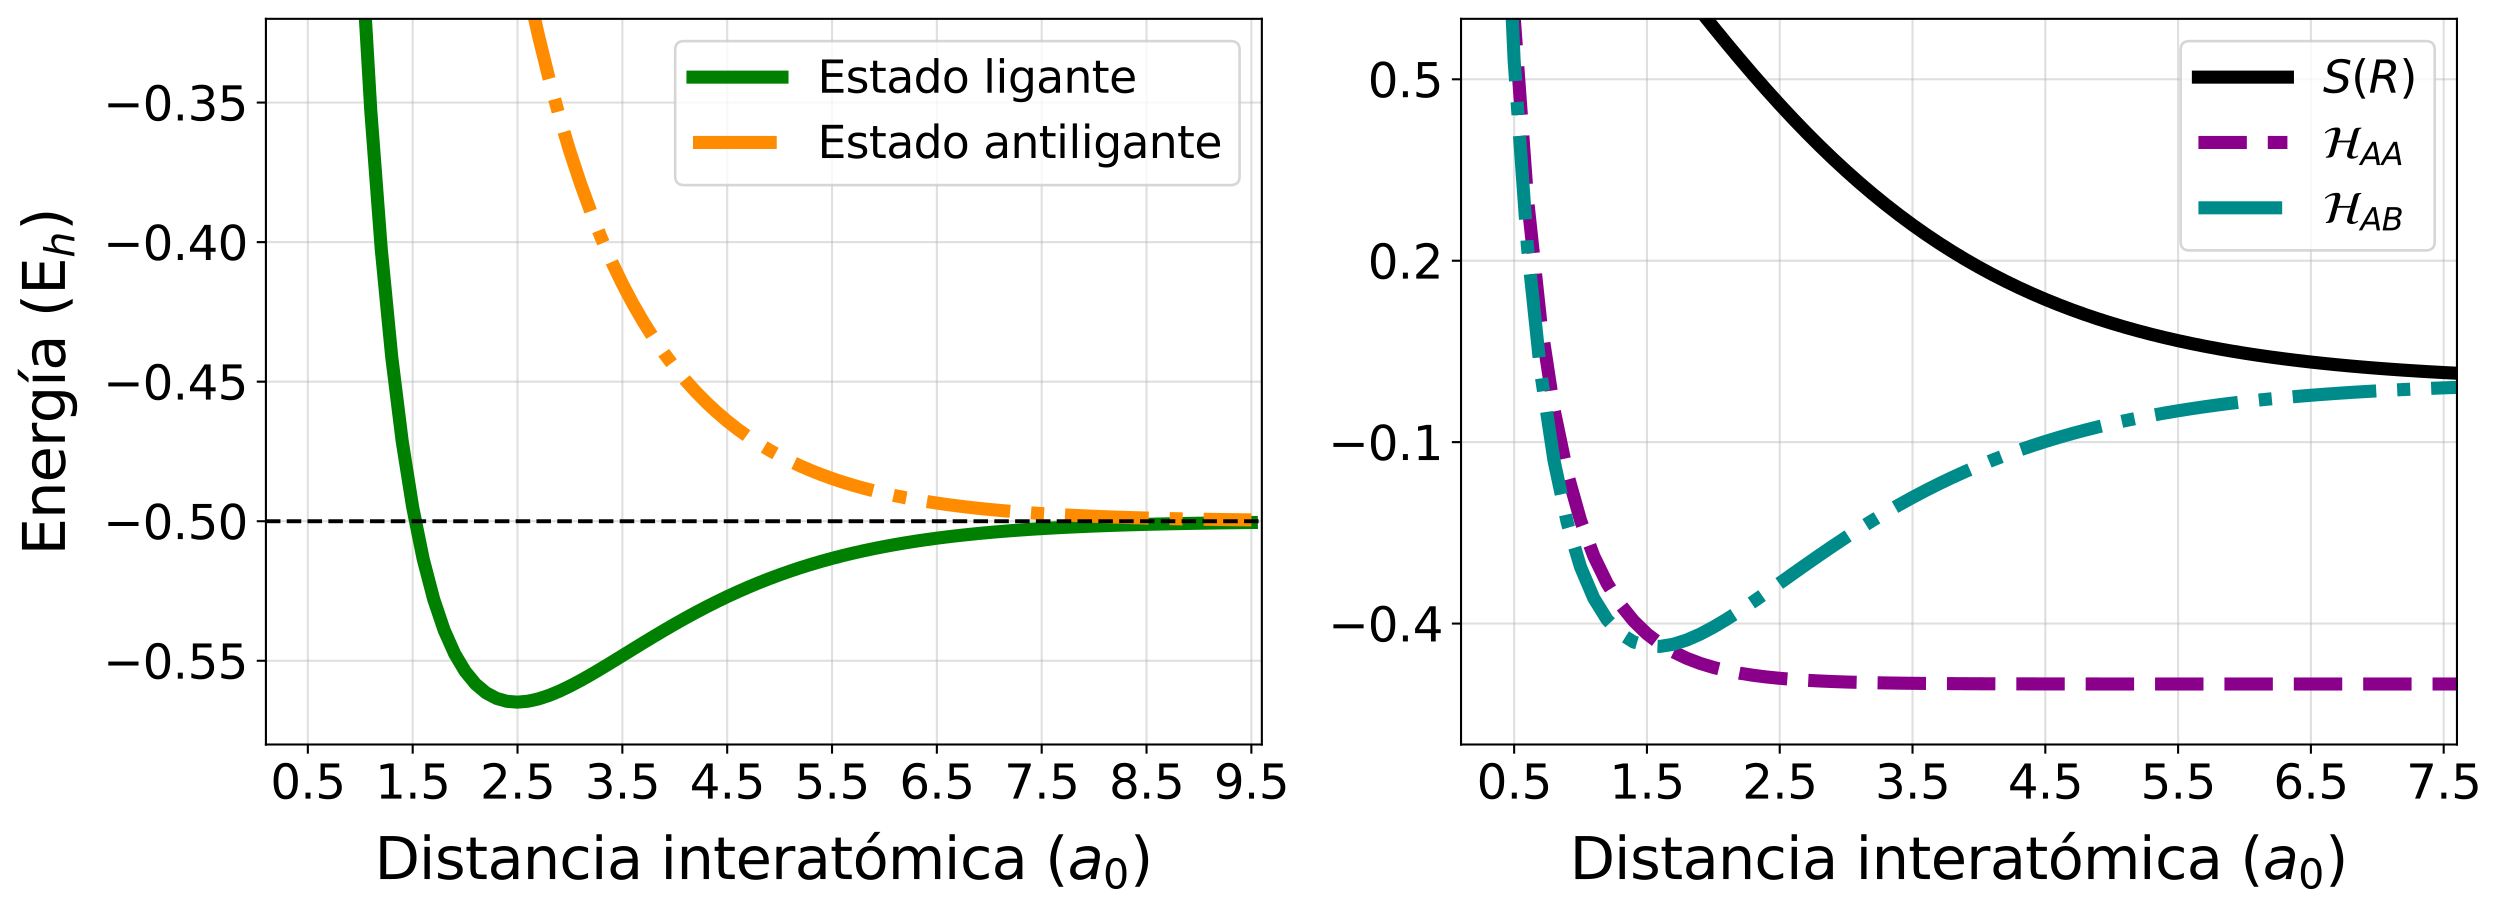 <?xml version="1.0" encoding="utf-8" standalone="no"?>
<!DOCTYPE svg PUBLIC "-//W3C//DTD SVG 1.1//EN"
  "http://www.w3.org/Graphics/SVG/1.1/DTD/svg11.dtd">
<svg xmlns:xlink="http://www.w3.org/1999/xlink" width="955.022pt" height="347.581pt" viewBox="0 0 955.022 347.581" xmlns="http://www.w3.org/2000/svg" version="1.1">
 <defs>
  <style type="text/css">*{stroke-linejoin: round; stroke-linecap: butt}</style>
 </defs>
 <g id="figure_1">
  <g id="patch_1">
   <path d="M 0 347.581 
L 955.022 347.581 
L 955.022 0 
L 0 0 
z
" style="fill: #ffffff"/>
  </g>
  <g id="axes_1">
   <g id="patch_2">
    <path d="M 101.582 284.4 
L 482.036 284.4 
L 482.036 7.2 
L 101.582 7.2 
z
" style="fill: #ffffff"/>
   </g>
   <g id="matplotlib.axis_1">
    <g id="xtick_1">
     <g id="line2d_1">
      <path d="M 117.601 284.4 
L 117.601 7.2 
" clip-path="url(#p2b2a46a1c5)" style="fill: none; stroke: #b0b0b0; stroke-opacity: 0.4; stroke-width: 0.8; stroke-linecap: square"/>
     </g>
     <g id="line2d_2">
      <defs>
       <path id="m92d0ac078f" d="M 0 0 
L 0 3.5 
" style="stroke: #000000; stroke-width: 0.8"/>
      </defs>
      <g>
       <use xlink:href="#m92d0ac078f" x="117.601" y="284.4" style="stroke: #000000; stroke-width: 0.8"/>
      </g>
     </g>
     <g id="text_1">
      <!-- 0.5 -->
      <g transform="translate(103.288 305.077) scale(0.18 -0.18)">
       <defs>
        <path id="DejaVuSans-30" d="M 2034 4250 
Q 1547 4250 1301 3770 
Q 1056 3291 1056 2328 
Q 1056 1369 1301 889 
Q 1547 409 2034 409 
Q 2525 409 2770 889 
Q 3016 1369 3016 2328 
Q 3016 3291 2770 3770 
Q 2525 4250 2034 4250 
z
M 2034 4750 
Q 2819 4750 3233 4129 
Q 3647 3509 3647 2328 
Q 3647 1150 3233 529 
Q 2819 -91 2034 -91 
Q 1250 -91 836 529 
Q 422 1150 422 2328 
Q 422 3509 836 4129 
Q 1250 4750 2034 4750 
z
" transform="scale(0.016)"/>
        <path id="DejaVuSans-2e" d="M 684 794 
L 1344 794 
L 1344 0 
L 684 0 
L 684 794 
z
" transform="scale(0.016)"/>
        <path id="DejaVuSans-35" d="M 691 4666 
L 3169 4666 
L 3169 4134 
L 1269 4134 
L 1269 2991 
Q 1406 3038 1543 3061 
Q 1681 3084 1819 3084 
Q 2600 3084 3056 2656 
Q 3513 2228 3513 1497 
Q 3513 744 3044 326 
Q 2575 -91 1722 -91 
Q 1428 -91 1123 -41 
Q 819 9 494 109 
L 494 744 
Q 775 591 1075 516 
Q 1375 441 1709 441 
Q 2250 441 2565 725 
Q 2881 1009 2881 1497 
Q 2881 1984 2565 2268 
Q 2250 2553 1709 2553 
Q 1456 2553 1204 2497 
Q 953 2441 691 2322 
L 691 4666 
z
" transform="scale(0.016)"/>
       </defs>
       <use xlink:href="#DejaVuSans-30"/>
       <use xlink:href="#DejaVuSans-2e" transform="translate(63.623 0)"/>
       <use xlink:href="#DejaVuSans-35" transform="translate(95.41 0)"/>
      </g>
     </g>
    </g>
    <g id="xtick_2">
     <g id="line2d_3">
      <path d="M 157.649 284.4 
L 157.649 7.2 
" clip-path="url(#p2b2a46a1c5)" style="fill: none; stroke: #b0b0b0; stroke-opacity: 0.4; stroke-width: 0.8; stroke-linecap: square"/>
     </g>
     <g id="line2d_4">
      <g>
       <use xlink:href="#m92d0ac078f" x="157.649" y="284.4" style="stroke: #000000; stroke-width: 0.8"/>
      </g>
     </g>
     <g id="text_2">
      <!-- 1.5 -->
      <g transform="translate(143.336 305.077) scale(0.18 -0.18)">
       <defs>
        <path id="DejaVuSans-31" d="M 794 531 
L 1825 531 
L 1825 4091 
L 703 3866 
L 703 4441 
L 1819 4666 
L 2450 4666 
L 2450 531 
L 3481 531 
L 3481 0 
L 794 0 
L 794 531 
z
" transform="scale(0.016)"/>
       </defs>
       <use xlink:href="#DejaVuSans-31"/>
       <use xlink:href="#DejaVuSans-2e" transform="translate(63.623 0)"/>
       <use xlink:href="#DejaVuSans-35" transform="translate(95.41 0)"/>
      </g>
     </g>
    </g>
    <g id="xtick_3">
     <g id="line2d_5">
      <path d="M 197.696 284.4 
L 197.696 7.2 
" clip-path="url(#p2b2a46a1c5)" style="fill: none; stroke: #b0b0b0; stroke-opacity: 0.4; stroke-width: 0.8; stroke-linecap: square"/>
     </g>
     <g id="line2d_6">
      <g>
       <use xlink:href="#m92d0ac078f" x="197.696" y="284.4" style="stroke: #000000; stroke-width: 0.8"/>
      </g>
     </g>
     <g id="text_3">
      <!-- 2.5 -->
      <g transform="translate(183.384 305.077) scale(0.18 -0.18)">
       <defs>
        <path id="DejaVuSans-32" d="M 1228 531 
L 3431 531 
L 3431 0 
L 469 0 
L 469 531 
Q 828 903 1448 1529 
Q 2069 2156 2228 2338 
Q 2531 2678 2651 2914 
Q 2772 3150 2772 3378 
Q 2772 3750 2511 3984 
Q 2250 4219 1831 4219 
Q 1534 4219 1204 4116 
Q 875 4013 500 3803 
L 500 4441 
Q 881 4594 1212 4672 
Q 1544 4750 1819 4750 
Q 2544 4750 2975 4387 
Q 3406 4025 3406 3419 
Q 3406 3131 3298 2873 
Q 3191 2616 2906 2266 
Q 2828 2175 2409 1742 
Q 1991 1309 1228 531 
z
" transform="scale(0.016)"/>
       </defs>
       <use xlink:href="#DejaVuSans-32"/>
       <use xlink:href="#DejaVuSans-2e" transform="translate(63.623 0)"/>
       <use xlink:href="#DejaVuSans-35" transform="translate(95.41 0)"/>
      </g>
     </g>
    </g>
    <g id="xtick_4">
     <g id="line2d_7">
      <path d="M 237.744 284.4 
L 237.744 7.2 
" clip-path="url(#p2b2a46a1c5)" style="fill: none; stroke: #b0b0b0; stroke-opacity: 0.4; stroke-width: 0.8; stroke-linecap: square"/>
     </g>
     <g id="line2d_8">
      <g>
       <use xlink:href="#m92d0ac078f" x="237.744" y="284.4" style="stroke: #000000; stroke-width: 0.8"/>
      </g>
     </g>
     <g id="text_4">
      <!-- 3.5 -->
      <g transform="translate(223.431 305.077) scale(0.18 -0.18)">
       <defs>
        <path id="DejaVuSans-33" d="M 2597 2516 
Q 3050 2419 3304 2112 
Q 3559 1806 3559 1356 
Q 3559 666 3084 287 
Q 2609 -91 1734 -91 
Q 1441 -91 1130 -33 
Q 819 25 488 141 
L 488 750 
Q 750 597 1062 519 
Q 1375 441 1716 441 
Q 2309 441 2620 675 
Q 2931 909 2931 1356 
Q 2931 1769 2642 2001 
Q 2353 2234 1838 2234 
L 1294 2234 
L 1294 2753 
L 1863 2753 
Q 2328 2753 2575 2939 
Q 2822 3125 2822 3475 
Q 2822 3834 2567 4026 
Q 2313 4219 1838 4219 
Q 1578 4219 1281 4162 
Q 984 4106 628 3988 
L 628 4550 
Q 988 4650 1302 4700 
Q 1616 4750 1894 4750 
Q 2613 4750 3031 4423 
Q 3450 4097 3450 3541 
Q 3450 3153 3228 2886 
Q 3006 2619 2597 2516 
z
" transform="scale(0.016)"/>
       </defs>
       <use xlink:href="#DejaVuSans-33"/>
       <use xlink:href="#DejaVuSans-2e" transform="translate(63.623 0)"/>
       <use xlink:href="#DejaVuSans-35" transform="translate(95.41 0)"/>
      </g>
     </g>
    </g>
    <g id="xtick_5">
     <g id="line2d_9">
      <path d="M 277.792 284.4 
L 277.792 7.2 
" clip-path="url(#p2b2a46a1c5)" style="fill: none; stroke: #b0b0b0; stroke-opacity: 0.4; stroke-width: 0.8; stroke-linecap: square"/>
     </g>
     <g id="line2d_10">
      <g>
       <use xlink:href="#m92d0ac078f" x="277.792" y="284.4" style="stroke: #000000; stroke-width: 0.8"/>
      </g>
     </g>
     <g id="text_5">
      <!-- 4.5 -->
      <g transform="translate(263.479 305.077) scale(0.18 -0.18)">
       <defs>
        <path id="DejaVuSans-34" d="M 2419 4116 
L 825 1625 
L 2419 1625 
L 2419 4116 
z
M 2253 4666 
L 3047 4666 
L 3047 1625 
L 3713 1625 
L 3713 1100 
L 3047 1100 
L 3047 0 
L 2419 0 
L 2419 1100 
L 313 1100 
L 313 1709 
L 2253 4666 
z
" transform="scale(0.016)"/>
       </defs>
       <use xlink:href="#DejaVuSans-34"/>
       <use xlink:href="#DejaVuSans-2e" transform="translate(63.623 0)"/>
       <use xlink:href="#DejaVuSans-35" transform="translate(95.41 0)"/>
      </g>
     </g>
    </g>
    <g id="xtick_6">
     <g id="line2d_11">
      <path d="M 317.84 284.4 
L 317.84 7.2 
" clip-path="url(#p2b2a46a1c5)" style="fill: none; stroke: #b0b0b0; stroke-opacity: 0.4; stroke-width: 0.8; stroke-linecap: square"/>
     </g>
     <g id="line2d_12">
      <g>
       <use xlink:href="#m92d0ac078f" x="317.84" y="284.4" style="stroke: #000000; stroke-width: 0.8"/>
      </g>
     </g>
     <g id="text_6">
      <!-- 5.5 -->
      <g transform="translate(303.527 305.077) scale(0.18 -0.18)">
       <use xlink:href="#DejaVuSans-35"/>
       <use xlink:href="#DejaVuSans-2e" transform="translate(63.623 0)"/>
       <use xlink:href="#DejaVuSans-35" transform="translate(95.41 0)"/>
      </g>
     </g>
    </g>
    <g id="xtick_7">
     <g id="line2d_13">
      <path d="M 357.888 284.4 
L 357.888 7.2 
" clip-path="url(#p2b2a46a1c5)" style="fill: none; stroke: #b0b0b0; stroke-opacity: 0.4; stroke-width: 0.8; stroke-linecap: square"/>
     </g>
     <g id="line2d_14">
      <g>
       <use xlink:href="#m92d0ac078f" x="357.888" y="284.4" style="stroke: #000000; stroke-width: 0.8"/>
      </g>
     </g>
     <g id="text_7">
      <!-- 6.5 -->
      <g transform="translate(343.575 305.077) scale(0.18 -0.18)">
       <defs>
        <path id="DejaVuSans-36" d="M 2113 2584 
Q 1688 2584 1439 2293 
Q 1191 2003 1191 1497 
Q 1191 994 1439 701 
Q 1688 409 2113 409 
Q 2538 409 2786 701 
Q 3034 994 3034 1497 
Q 3034 2003 2786 2293 
Q 2538 2584 2113 2584 
z
M 3366 4563 
L 3366 3988 
Q 3128 4100 2886 4159 
Q 2644 4219 2406 4219 
Q 1781 4219 1451 3797 
Q 1122 3375 1075 2522 
Q 1259 2794 1537 2939 
Q 1816 3084 2150 3084 
Q 2853 3084 3261 2657 
Q 3669 2231 3669 1497 
Q 3669 778 3244 343 
Q 2819 -91 2113 -91 
Q 1303 -91 875 529 
Q 447 1150 447 2328 
Q 447 3434 972 4092 
Q 1497 4750 2381 4750 
Q 2619 4750 2861 4703 
Q 3103 4656 3366 4563 
z
" transform="scale(0.016)"/>
       </defs>
       <use xlink:href="#DejaVuSans-36"/>
       <use xlink:href="#DejaVuSans-2e" transform="translate(63.623 0)"/>
       <use xlink:href="#DejaVuSans-35" transform="translate(95.41 0)"/>
      </g>
     </g>
    </g>
    <g id="xtick_8">
     <g id="line2d_15">
      <path d="M 397.936 284.4 
L 397.936 7.2 
" clip-path="url(#p2b2a46a1c5)" style="fill: none; stroke: #b0b0b0; stroke-opacity: 0.4; stroke-width: 0.8; stroke-linecap: square"/>
     </g>
     <g id="line2d_16">
      <g>
       <use xlink:href="#m92d0ac078f" x="397.936" y="284.4" style="stroke: #000000; stroke-width: 0.8"/>
      </g>
     </g>
     <g id="text_8">
      <!-- 7.5 -->
      <g transform="translate(383.623 305.077) scale(0.18 -0.18)">
       <defs>
        <path id="DejaVuSans-37" d="M 525 4666 
L 3525 4666 
L 3525 4397 
L 1831 0 
L 1172 0 
L 2766 4134 
L 525 4134 
L 525 4666 
z
" transform="scale(0.016)"/>
       </defs>
       <use xlink:href="#DejaVuSans-37"/>
       <use xlink:href="#DejaVuSans-2e" transform="translate(63.623 0)"/>
       <use xlink:href="#DejaVuSans-35" transform="translate(95.41 0)"/>
      </g>
     </g>
    </g>
    <g id="xtick_9">
     <g id="line2d_17">
      <path d="M 437.983 284.4 
L 437.983 7.2 
" clip-path="url(#p2b2a46a1c5)" style="fill: none; stroke: #b0b0b0; stroke-opacity: 0.4; stroke-width: 0.8; stroke-linecap: square"/>
     </g>
     <g id="line2d_18">
      <g>
       <use xlink:href="#m92d0ac078f" x="437.983" y="284.4" style="stroke: #000000; stroke-width: 0.8"/>
      </g>
     </g>
     <g id="text_9">
      <!-- 8.5 -->
      <g transform="translate(423.671 305.077) scale(0.18 -0.18)">
       <defs>
        <path id="DejaVuSans-38" d="M 2034 2216 
Q 1584 2216 1326 1975 
Q 1069 1734 1069 1313 
Q 1069 891 1326 650 
Q 1584 409 2034 409 
Q 2484 409 2743 651 
Q 3003 894 3003 1313 
Q 3003 1734 2745 1975 
Q 2488 2216 2034 2216 
z
M 1403 2484 
Q 997 2584 770 2862 
Q 544 3141 544 3541 
Q 544 4100 942 4425 
Q 1341 4750 2034 4750 
Q 2731 4750 3128 4425 
Q 3525 4100 3525 3541 
Q 3525 3141 3298 2862 
Q 3072 2584 2669 2484 
Q 3125 2378 3379 2068 
Q 3634 1759 3634 1313 
Q 3634 634 3220 271 
Q 2806 -91 2034 -91 
Q 1263 -91 848 271 
Q 434 634 434 1313 
Q 434 1759 690 2068 
Q 947 2378 1403 2484 
z
M 1172 3481 
Q 1172 3119 1398 2916 
Q 1625 2713 2034 2713 
Q 2441 2713 2670 2916 
Q 2900 3119 2900 3481 
Q 2900 3844 2670 4047 
Q 2441 4250 2034 4250 
Q 1625 4250 1398 4047 
Q 1172 3844 1172 3481 
z
" transform="scale(0.016)"/>
       </defs>
       <use xlink:href="#DejaVuSans-38"/>
       <use xlink:href="#DejaVuSans-2e" transform="translate(63.623 0)"/>
       <use xlink:href="#DejaVuSans-35" transform="translate(95.41 0)"/>
      </g>
     </g>
    </g>
    <g id="xtick_10">
     <g id="line2d_19">
      <path d="M 478.031 284.4 
L 478.031 7.2 
" clip-path="url(#p2b2a46a1c5)" style="fill: none; stroke: #b0b0b0; stroke-opacity: 0.4; stroke-width: 0.8; stroke-linecap: square"/>
     </g>
     <g id="line2d_20">
      <g>
       <use xlink:href="#m92d0ac078f" x="478.031" y="284.4" style="stroke: #000000; stroke-width: 0.8"/>
      </g>
     </g>
     <g id="text_10">
      <!-- 9.5 -->
      <g transform="translate(463.719 305.077) scale(0.18 -0.18)">
       <defs>
        <path id="DejaVuSans-39" d="M 703 97 
L 703 672 
Q 941 559 1184 500 
Q 1428 441 1663 441 
Q 2288 441 2617 861 
Q 2947 1281 2994 2138 
Q 2813 1869 2534 1725 
Q 2256 1581 1919 1581 
Q 1219 1581 811 2004 
Q 403 2428 403 3163 
Q 403 3881 828 4315 
Q 1253 4750 1959 4750 
Q 2769 4750 3195 4129 
Q 3622 3509 3622 2328 
Q 3622 1225 3098 567 
Q 2575 -91 1691 -91 
Q 1453 -91 1209 -44 
Q 966 3 703 97 
z
M 1959 2075 
Q 2384 2075 2632 2365 
Q 2881 2656 2881 3163 
Q 2881 3666 2632 3958 
Q 2384 4250 1959 4250 
Q 1534 4250 1286 3958 
Q 1038 3666 1038 3163 
Q 1038 2656 1286 2365 
Q 1534 2075 1959 2075 
z
" transform="scale(0.016)"/>
       </defs>
       <use xlink:href="#DejaVuSans-39"/>
       <use xlink:href="#DejaVuSans-2e" transform="translate(63.623 0)"/>
       <use xlink:href="#DejaVuSans-35" transform="translate(95.41 0)"/>
      </g>
     </g>
    </g>
    <g id="text_11">
     <!-- Distancia interatómica ($a_0$) -->
     <g transform="translate(143.089 335.805) scale(0.22 -0.22)">
      <defs>
       <path id="DejaVuSans-44" d="M 1259 4147 
L 1259 519 
L 2022 519 
Q 2988 519 3436 956 
Q 3884 1394 3884 2338 
Q 3884 3275 3436 3711 
Q 2988 4147 2022 4147 
L 1259 4147 
z
M 628 4666 
L 1925 4666 
Q 3281 4666 3915 4102 
Q 4550 3538 4550 2338 
Q 4550 1131 3912 565 
Q 3275 0 1925 0 
L 628 0 
L 628 4666 
z
" transform="scale(0.016)"/>
       <path id="DejaVuSans-69" d="M 603 3500 
L 1178 3500 
L 1178 0 
L 603 0 
L 603 3500 
z
M 603 4863 
L 1178 4863 
L 1178 4134 
L 603 4134 
L 603 4863 
z
" transform="scale(0.016)"/>
       <path id="DejaVuSans-73" d="M 2834 3397 
L 2834 2853 
Q 2591 2978 2328 3040 
Q 2066 3103 1784 3103 
Q 1356 3103 1142 2972 
Q 928 2841 928 2578 
Q 928 2378 1081 2264 
Q 1234 2150 1697 2047 
L 1894 2003 
Q 2506 1872 2764 1633 
Q 3022 1394 3022 966 
Q 3022 478 2636 193 
Q 2250 -91 1575 -91 
Q 1294 -91 989 -36 
Q 684 19 347 128 
L 347 722 
Q 666 556 975 473 
Q 1284 391 1588 391 
Q 1994 391 2212 530 
Q 2431 669 2431 922 
Q 2431 1156 2273 1281 
Q 2116 1406 1581 1522 
L 1381 1569 
Q 847 1681 609 1914 
Q 372 2147 372 2553 
Q 372 3047 722 3315 
Q 1072 3584 1716 3584 
Q 2034 3584 2315 3537 
Q 2597 3491 2834 3397 
z
" transform="scale(0.016)"/>
       <path id="DejaVuSans-74" d="M 1172 4494 
L 1172 3500 
L 2356 3500 
L 2356 3053 
L 1172 3053 
L 1172 1153 
Q 1172 725 1289 603 
Q 1406 481 1766 481 
L 2356 481 
L 2356 0 
L 1766 0 
Q 1100 0 847 248 
Q 594 497 594 1153 
L 594 3053 
L 172 3053 
L 172 3500 
L 594 3500 
L 594 4494 
L 1172 4494 
z
" transform="scale(0.016)"/>
       <path id="DejaVuSans-61" d="M 2194 1759 
Q 1497 1759 1228 1600 
Q 959 1441 959 1056 
Q 959 750 1161 570 
Q 1363 391 1709 391 
Q 2188 391 2477 730 
Q 2766 1069 2766 1631 
L 2766 1759 
L 2194 1759 
z
M 3341 1997 
L 3341 0 
L 2766 0 
L 2766 531 
Q 2569 213 2275 61 
Q 1981 -91 1556 -91 
Q 1019 -91 701 211 
Q 384 513 384 1019 
Q 384 1609 779 1909 
Q 1175 2209 1959 2209 
L 2766 2209 
L 2766 2266 
Q 2766 2663 2505 2880 
Q 2244 3097 1772 3097 
Q 1472 3097 1187 3025 
Q 903 2953 641 2809 
L 641 3341 
Q 956 3463 1253 3523 
Q 1550 3584 1831 3584 
Q 2591 3584 2966 3190 
Q 3341 2797 3341 1997 
z
" transform="scale(0.016)"/>
       <path id="DejaVuSans-6e" d="M 3513 2113 
L 3513 0 
L 2938 0 
L 2938 2094 
Q 2938 2591 2744 2837 
Q 2550 3084 2163 3084 
Q 1697 3084 1428 2787 
Q 1159 2491 1159 1978 
L 1159 0 
L 581 0 
L 581 3500 
L 1159 3500 
L 1159 2956 
Q 1366 3272 1645 3428 
Q 1925 3584 2291 3584 
Q 2894 3584 3203 3211 
Q 3513 2838 3513 2113 
z
" transform="scale(0.016)"/>
       <path id="DejaVuSans-63" d="M 3122 3366 
L 3122 2828 
Q 2878 2963 2633 3030 
Q 2388 3097 2138 3097 
Q 1578 3097 1268 2742 
Q 959 2388 959 1747 
Q 959 1106 1268 751 
Q 1578 397 2138 397 
Q 2388 397 2633 464 
Q 2878 531 3122 666 
L 3122 134 
Q 2881 22 2623 -34 
Q 2366 -91 2075 -91 
Q 1284 -91 818 406 
Q 353 903 353 1747 
Q 353 2603 823 3093 
Q 1294 3584 2113 3584 
Q 2378 3584 2631 3529 
Q 2884 3475 3122 3366 
z
" transform="scale(0.016)"/>
       <path id="DejaVuSans-20" transform="scale(0.016)"/>
       <path id="DejaVuSans-65" d="M 3597 1894 
L 3597 1613 
L 953 1613 
Q 991 1019 1311 708 
Q 1631 397 2203 397 
Q 2534 397 2845 478 
Q 3156 559 3463 722 
L 3463 178 
Q 3153 47 2828 -22 
Q 2503 -91 2169 -91 
Q 1331 -91 842 396 
Q 353 884 353 1716 
Q 353 2575 817 3079 
Q 1281 3584 2069 3584 
Q 2775 3584 3186 3129 
Q 3597 2675 3597 1894 
z
M 3022 2063 
Q 3016 2534 2758 2815 
Q 2500 3097 2075 3097 
Q 1594 3097 1305 2825 
Q 1016 2553 972 2059 
L 3022 2063 
z
" transform="scale(0.016)"/>
       <path id="DejaVuSans-72" d="M 2631 2963 
Q 2534 3019 2420 3045 
Q 2306 3072 2169 3072 
Q 1681 3072 1420 2755 
Q 1159 2438 1159 1844 
L 1159 0 
L 581 0 
L 581 3500 
L 1159 3500 
L 1159 2956 
Q 1341 3275 1631 3429 
Q 1922 3584 2338 3584 
Q 2397 3584 2469 3576 
Q 2541 3569 2628 3553 
L 2631 2963 
z
" transform="scale(0.016)"/>
       <path id="DejaVuSans-f3" d="M 1959 3097 
Q 1497 3097 1228 2736 
Q 959 2375 959 1747 
Q 959 1119 1226 758 
Q 1494 397 1959 397 
Q 2419 397 2687 759 
Q 2956 1122 2956 1747 
Q 2956 2369 2687 2733 
Q 2419 3097 1959 3097 
z
M 1959 3584 
Q 2709 3584 3137 3096 
Q 3566 2609 3566 1747 
Q 3566 888 3137 398 
Q 2709 -91 1959 -91 
Q 1206 -91 779 398 
Q 353 888 353 1747 
Q 353 2609 779 3096 
Q 1206 3584 1959 3584 
z
M 2394 5119 
L 3016 5119 
L 1998 3944 
L 1519 3944 
L 2394 5119 
z
" transform="scale(0.016)"/>
       <path id="DejaVuSans-6d" d="M 3328 2828 
Q 3544 3216 3844 3400 
Q 4144 3584 4550 3584 
Q 5097 3584 5394 3201 
Q 5691 2819 5691 2113 
L 5691 0 
L 5113 0 
L 5113 2094 
Q 5113 2597 4934 2840 
Q 4756 3084 4391 3084 
Q 3944 3084 3684 2787 
Q 3425 2491 3425 1978 
L 3425 0 
L 2847 0 
L 2847 2094 
Q 2847 2600 2669 2842 
Q 2491 3084 2119 3084 
Q 1678 3084 1418 2786 
Q 1159 2488 1159 1978 
L 1159 0 
L 581 0 
L 581 3500 
L 1159 3500 
L 1159 2956 
Q 1356 3278 1631 3431 
Q 1906 3584 2284 3584 
Q 2666 3584 2933 3390 
Q 3200 3197 3328 2828 
z
" transform="scale(0.016)"/>
       <path id="DejaVuSans-28" d="M 1984 4856 
Q 1566 4138 1362 3434 
Q 1159 2731 1159 2009 
Q 1159 1288 1364 580 
Q 1569 -128 1984 -844 
L 1484 -844 
Q 1016 -109 783 600 
Q 550 1309 550 2009 
Q 550 2706 781 3412 
Q 1013 4119 1484 4856 
L 1984 4856 
z
" transform="scale(0.016)"/>
       <path id="DejaVuSans-Oblique-61" d="M 3438 1997 
L 3047 0 
L 2472 0 
L 2578 531 
Q 2325 219 2001 64 
Q 1678 -91 1281 -91 
Q 834 -91 548 182 
Q 263 456 263 884 
Q 263 1497 752 1853 
Q 1241 2209 2100 2209 
L 2900 2209 
L 2931 2363 
Q 2938 2388 2941 2417 
Q 2944 2447 2944 2509 
Q 2944 2788 2717 2942 
Q 2491 3097 2081 3097 
Q 1800 3097 1504 3025 
Q 1209 2953 897 2809 
L 997 3341 
Q 1322 3463 1633 3523 
Q 1944 3584 2234 3584 
Q 2853 3584 3176 3315 
Q 3500 3047 3500 2534 
Q 3500 2431 3484 2292 
Q 3469 2153 3438 1997 
z
M 2816 1759 
L 2241 1759 
Q 1534 1759 1195 1570 
Q 856 1381 856 984 
Q 856 709 1029 553 
Q 1203 397 1509 397 
Q 1978 397 2328 733 
Q 2678 1069 2791 1631 
L 2816 1759 
z
" transform="scale(0.016)"/>
       <path id="DejaVuSans-29" d="M 513 4856 
L 1013 4856 
Q 1481 4119 1714 3412 
Q 1947 2706 1947 2009 
Q 1947 1309 1714 600 
Q 1481 -109 1013 -844 
L 513 -844 
Q 928 -128 1133 580 
Q 1338 1288 1338 2009 
Q 1338 2731 1133 3434 
Q 928 4138 513 4856 
z
" transform="scale(0.016)"/>
      </defs>
      <use xlink:href="#DejaVuSans-44" transform="translate(0 0.016)"/>
      <use xlink:href="#DejaVuSans-69" transform="translate(77.002 0.016)"/>
      <use xlink:href="#DejaVuSans-73" transform="translate(104.785 0.016)"/>
      <use xlink:href="#DejaVuSans-74" transform="translate(156.885 0.016)"/>
      <use xlink:href="#DejaVuSans-61" transform="translate(196.094 0.016)"/>
      <use xlink:href="#DejaVuSans-6e" transform="translate(257.373 0.016)"/>
      <use xlink:href="#DejaVuSans-63" transform="translate(320.752 0.016)"/>
      <use xlink:href="#DejaVuSans-69" transform="translate(375.732 0.016)"/>
      <use xlink:href="#DejaVuSans-61" transform="translate(403.516 0.016)"/>
      <use xlink:href="#DejaVuSans-20" transform="translate(464.795 0.016)"/>
      <use xlink:href="#DejaVuSans-69" transform="translate(496.582 0.016)"/>
      <use xlink:href="#DejaVuSans-6e" transform="translate(524.365 0.016)"/>
      <use xlink:href="#DejaVuSans-74" transform="translate(587.744 0.016)"/>
      <use xlink:href="#DejaVuSans-65" transform="translate(626.953 0.016)"/>
      <use xlink:href="#DejaVuSans-72" transform="translate(688.477 0.016)"/>
      <use xlink:href="#DejaVuSans-61" transform="translate(729.59 0.016)"/>
      <use xlink:href="#DejaVuSans-74" transform="translate(790.869 0.016)"/>
      <use xlink:href="#DejaVuSans-f3" transform="translate(830.078 0.016)"/>
      <use xlink:href="#DejaVuSans-6d" transform="translate(891.26 0.016)"/>
      <use xlink:href="#DejaVuSans-69" transform="translate(988.672 0.016)"/>
      <use xlink:href="#DejaVuSans-63" transform="translate(1016.455 0.016)"/>
      <use xlink:href="#DejaVuSans-61" transform="translate(1071.436 0.016)"/>
      <use xlink:href="#DejaVuSans-20" transform="translate(1132.715 0.016)"/>
      <use xlink:href="#DejaVuSans-28" transform="translate(1164.502 0.016)"/>
      <use xlink:href="#DejaVuSans-Oblique-61" transform="translate(1203.516 0.016)"/>
      <use xlink:href="#DejaVuSans-30" transform="translate(1264.795 -16.391) scale(0.7)"/>
      <use xlink:href="#DejaVuSans-29" transform="translate(1312.065 0.016)"/>
     </g>
    </g>
   </g>
   <g id="matplotlib.axis_2">
    <g id="ytick_1">
     <g id="line2d_21">
      <path d="M 101.582 252.415 
L 482.036 252.415 
" clip-path="url(#p2b2a46a1c5)" style="fill: none; stroke: #b0b0b0; stroke-opacity: 0.4; stroke-width: 0.8; stroke-linecap: square"/>
     </g>
     <g id="line2d_22">
      <defs>
       <path id="mda920dda0d" d="M 0 0 
L -3.5 0 
" style="stroke: #000000; stroke-width: 0.8"/>
      </defs>
      <g>
       <use xlink:href="#mda920dda0d" x="101.582" y="252.415" style="stroke: #000000; stroke-width: 0.8"/>
      </g>
     </g>
     <g id="text_12">
      <!-- −0.55 -->
      <g transform="translate(39.42 259.254) scale(0.18 -0.18)">
       <defs>
        <path id="DejaVuSans-2212" d="M 678 2272 
L 4684 2272 
L 4684 1741 
L 678 1741 
L 678 2272 
z
" transform="scale(0.016)"/>
       </defs>
       <use xlink:href="#DejaVuSans-2212"/>
       <use xlink:href="#DejaVuSans-30" transform="translate(83.789 0)"/>
       <use xlink:href="#DejaVuSans-2e" transform="translate(147.412 0)"/>
       <use xlink:href="#DejaVuSans-35" transform="translate(179.199 0)"/>
       <use xlink:href="#DejaVuSans-35" transform="translate(242.822 0)"/>
      </g>
     </g>
    </g>
    <g id="ytick_2">
     <g id="line2d_23">
      <path d="M 101.582 199.108 
L 482.036 199.108 
" clip-path="url(#p2b2a46a1c5)" style="fill: none; stroke: #b0b0b0; stroke-opacity: 0.4; stroke-width: 0.8; stroke-linecap: square"/>
     </g>
     <g id="line2d_24">
      <g>
       <use xlink:href="#mda920dda0d" x="101.582" y="199.108" style="stroke: #000000; stroke-width: 0.8"/>
      </g>
     </g>
     <g id="text_13">
      <!-- −0.50 -->
      <g transform="translate(39.42 205.946) scale(0.18 -0.18)">
       <use xlink:href="#DejaVuSans-2212"/>
       <use xlink:href="#DejaVuSans-30" transform="translate(83.789 0)"/>
       <use xlink:href="#DejaVuSans-2e" transform="translate(147.412 0)"/>
       <use xlink:href="#DejaVuSans-35" transform="translate(179.199 0)"/>
       <use xlink:href="#DejaVuSans-30" transform="translate(242.822 0)"/>
      </g>
     </g>
    </g>
    <g id="ytick_3">
     <g id="line2d_25">
      <path d="M 101.582 145.8 
L 482.036 145.8 
" clip-path="url(#p2b2a46a1c5)" style="fill: none; stroke: #b0b0b0; stroke-opacity: 0.4; stroke-width: 0.8; stroke-linecap: square"/>
     </g>
     <g id="line2d_26">
      <g>
       <use xlink:href="#mda920dda0d" x="101.582" y="145.8" style="stroke: #000000; stroke-width: 0.8"/>
      </g>
     </g>
     <g id="text_14">
      <!-- −0.45 -->
      <g transform="translate(39.42 152.639) scale(0.18 -0.18)">
       <use xlink:href="#DejaVuSans-2212"/>
       <use xlink:href="#DejaVuSans-30" transform="translate(83.789 0)"/>
       <use xlink:href="#DejaVuSans-2e" transform="translate(147.412 0)"/>
       <use xlink:href="#DejaVuSans-34" transform="translate(179.199 0)"/>
       <use xlink:href="#DejaVuSans-35" transform="translate(242.822 0)"/>
      </g>
     </g>
    </g>
    <g id="ytick_4">
     <g id="line2d_27">
      <path d="M 101.582 92.492 
L 482.036 92.492 
" clip-path="url(#p2b2a46a1c5)" style="fill: none; stroke: #b0b0b0; stroke-opacity: 0.4; stroke-width: 0.8; stroke-linecap: square"/>
     </g>
     <g id="line2d_28">
      <g>
       <use xlink:href="#mda920dda0d" x="101.582" y="92.492" style="stroke: #000000; stroke-width: 0.8"/>
      </g>
     </g>
     <g id="text_15">
      <!-- −0.40 -->
      <g transform="translate(39.42 99.331) scale(0.18 -0.18)">
       <use xlink:href="#DejaVuSans-2212"/>
       <use xlink:href="#DejaVuSans-30" transform="translate(83.789 0)"/>
       <use xlink:href="#DejaVuSans-2e" transform="translate(147.412 0)"/>
       <use xlink:href="#DejaVuSans-34" transform="translate(179.199 0)"/>
       <use xlink:href="#DejaVuSans-30" transform="translate(242.822 0)"/>
      </g>
     </g>
    </g>
    <g id="ytick_5">
     <g id="line2d_29">
      <path d="M 101.582 39.185 
L 482.036 39.185 
" clip-path="url(#p2b2a46a1c5)" style="fill: none; stroke: #b0b0b0; stroke-opacity: 0.4; stroke-width: 0.8; stroke-linecap: square"/>
     </g>
     <g id="line2d_30">
      <g>
       <use xlink:href="#mda920dda0d" x="101.582" y="39.185" style="stroke: #000000; stroke-width: 0.8"/>
      </g>
     </g>
     <g id="text_16">
      <!-- −0.35 -->
      <g transform="translate(39.42 46.023) scale(0.18 -0.18)">
       <use xlink:href="#DejaVuSans-2212"/>
       <use xlink:href="#DejaVuSans-30" transform="translate(83.789 0)"/>
       <use xlink:href="#DejaVuSans-2e" transform="translate(147.412 0)"/>
       <use xlink:href="#DejaVuSans-33" transform="translate(179.199 0)"/>
       <use xlink:href="#DejaVuSans-35" transform="translate(242.822 0)"/>
      </g>
     </g>
    </g>
    <g id="text_17">
     <!-- Energía (E$_h$) -->
     <g transform="translate(24.8 212.13) rotate(-90) scale(0.22 -0.22)">
      <defs>
       <path id="DejaVuSans-45" d="M 628 4666 
L 3578 4666 
L 3578 4134 
L 1259 4134 
L 1259 2753 
L 3481 2753 
L 3481 2222 
L 1259 2222 
L 1259 531 
L 3634 531 
L 3634 0 
L 628 0 
L 628 4666 
z
" transform="scale(0.016)"/>
       <path id="DejaVuSans-67" d="M 2906 1791 
Q 2906 2416 2648 2759 
Q 2391 3103 1925 3103 
Q 1463 3103 1205 2759 
Q 947 2416 947 1791 
Q 947 1169 1205 825 
Q 1463 481 1925 481 
Q 2391 481 2648 825 
Q 2906 1169 2906 1791 
z
M 3481 434 
Q 3481 -459 3084 -895 
Q 2688 -1331 1869 -1331 
Q 1566 -1331 1297 -1286 
Q 1028 -1241 775 -1147 
L 775 -588 
Q 1028 -725 1275 -790 
Q 1522 -856 1778 -856 
Q 2344 -856 2625 -561 
Q 2906 -266 2906 331 
L 2906 616 
Q 2728 306 2450 153 
Q 2172 0 1784 0 
Q 1141 0 747 490 
Q 353 981 353 1791 
Q 353 2603 747 3093 
Q 1141 3584 1784 3584 
Q 2172 3584 2450 3431 
Q 2728 3278 2906 2969 
L 2906 3500 
L 3481 3500 
L 3481 434 
z
" transform="scale(0.016)"/>
       <path id="DejaVuSans-ed" d="M 1322 5119 
L 1944 5119 
L 926 3944 
L 447 3944 
L 1322 5119 
z
M 603 3500 
L 1178 3500 
L 1178 0 
L 603 0 
L 603 3500 
z
M 891 3584 
L 891 3584 
z
" transform="scale(0.016)"/>
       <path id="DejaVuSans-Oblique-68" d="M 3566 2113 
L 3156 0 
L 2578 0 
L 2988 2091 
Q 3016 2238 3031 2350 
Q 3047 2463 3047 2528 
Q 3047 2791 2881 2937 
Q 2716 3084 2419 3084 
Q 1956 3084 1617 2771 
Q 1278 2459 1178 1941 
L 800 0 
L 225 0 
L 1172 4863 
L 1747 4863 
L 1375 2950 
Q 1594 3244 1934 3414 
Q 2275 3584 2650 3584 
Q 3113 3584 3367 3334 
Q 3622 3084 3622 2631 
Q 3622 2519 3608 2391 
Q 3594 2263 3566 2113 
z
" transform="scale(0.016)"/>
      </defs>
      <use xlink:href="#DejaVuSans-45" transform="translate(0 0.016)"/>
      <use xlink:href="#DejaVuSans-6e" transform="translate(63.184 0.016)"/>
      <use xlink:href="#DejaVuSans-65" transform="translate(126.562 0.016)"/>
      <use xlink:href="#DejaVuSans-72" transform="translate(188.086 0.016)"/>
      <use xlink:href="#DejaVuSans-67" transform="translate(229.199 0.016)"/>
      <use xlink:href="#DejaVuSans-ed" transform="translate(292.676 0.016)"/>
      <use xlink:href="#DejaVuSans-61" transform="translate(320.459 0.016)"/>
      <use xlink:href="#DejaVuSans-20" transform="translate(381.738 0.016)"/>
      <use xlink:href="#DejaVuSans-28" transform="translate(413.525 0.016)"/>
      <use xlink:href="#DejaVuSans-45" transform="translate(452.539 0.016)"/>
      <use xlink:href="#DejaVuSans-Oblique-68" transform="translate(516.68 -16.391) scale(0.7)"/>
      <use xlink:href="#DejaVuSans-29" transform="translate(563.779 0.016)"/>
     </g>
    </g>
   </g>
   <g id="line2d_31">
    <path d="M 139.115 -1 
L 141.629 42.066 
L 145.634 95.067 
L 149.639 136.317 
L 153.644 168.558 
L 157.649 193.792 
L 161.653 213.513 
L 165.658 228.856 
L 169.663 240.694 
L 173.668 249.708 
L 177.672 256.436 
L 181.677 261.308 
L 185.682 264.668 
L 189.687 266.796 
L 193.692 267.919 
L 197.696 268.226 
L 201.701 267.871 
L 205.706 266.982 
L 209.711 265.666 
L 213.716 264.014 
L 217.72 262.099 
L 221.725 259.984 
L 225.73 257.723 
L 229.735 255.36 
L 233.739 252.931 
L 237.744 250.469 
L 241.749 247.998 
L 245.754 245.541 
L 249.759 243.115 
L 253.763 240.735 
L 257.768 238.413 
L 261.773 236.157 
L 265.778 233.976 
L 269.783 231.875 
L 273.787 229.857 
L 277.792 227.925 
L 281.797 226.081 
L 285.802 224.325 
L 289.806 222.657 
L 293.811 221.077 
L 297.816 219.581 
L 301.821 218.17 
L 305.826 216.839 
L 309.83 215.587 
L 313.835 214.411 
L 317.84 213.308 
L 321.845 212.275 
L 325.85 211.308 
L 329.854 210.405 
L 333.859 209.561 
L 337.864 208.775 
L 341.869 208.043 
L 345.873 207.362 
L 349.878 206.728 
L 353.883 206.14 
L 357.888 205.594 
L 361.893 205.087 
L 365.897 204.618 
L 369.902 204.183 
L 373.907 203.781 
L 377.912 203.409 
L 381.916 203.065 
L 385.921 202.748 
L 389.926 202.455 
L 393.931 202.184 
L 397.936 201.934 
L 401.94 201.704 
L 405.945 201.492 
L 409.95 201.297 
L 413.955 201.117 
L 417.96 200.952 
L 421.964 200.799 
L 425.969 200.659 
L 429.974 200.53 
L 433.979 200.412 
L 437.983 200.303 
L 441.988 200.203 
L 445.993 200.112 
L 449.998 200.027 
L 454.003 199.95 
L 458.007 199.879 
L 462.012 199.814 
L 466.017 199.754 
L 470.022 199.699 
L 474.027 199.649 
L 478.031 199.603 
" clip-path="url(#p2b2a46a1c5)" style="fill: none; stroke: #008000; stroke-width: 5; stroke-linecap: square"/>
   </g>
   <g id="line2d_32">
    <path d="M 202.426 -1 
L 205.706 13.686 
L 209.711 29.9 
L 213.716 44.587 
L 217.72 57.906 
L 221.725 70.002 
L 225.73 80.998 
L 229.735 91.005 
L 233.739 100.121 
L 237.744 108.432 
L 241.749 116.016 
L 245.754 122.941 
L 249.759 129.269 
L 253.763 135.055 
L 257.768 140.349 
L 261.773 145.194 
L 265.778 149.632 
L 269.783 153.697 
L 273.787 157.423 
L 277.792 160.839 
L 281.797 163.973 
L 285.802 166.847 
L 289.806 169.485 
L 293.811 171.906 
L 297.816 174.128 
L 301.821 176.169 
L 305.826 178.043 
L 309.83 179.764 
L 313.835 181.345 
L 317.84 182.797 
L 321.845 184.131 
L 325.85 185.357 
L 329.854 186.483 
L 333.859 187.518 
L 337.864 188.469 
L 341.869 189.342 
L 345.873 190.144 
L 349.878 190.881 
L 353.883 191.559 
L 357.888 192.181 
L 361.893 192.752 
L 365.897 193.277 
L 369.902 193.759 
L 373.907 194.202 
L 377.912 194.609 
L 381.916 194.982 
L 385.921 195.325 
L 389.926 195.64 
L 393.931 195.929 
L 397.936 196.194 
L 401.94 196.437 
L 405.945 196.66 
L 409.95 196.865 
L 413.955 197.053 
L 417.96 197.226 
L 421.964 197.384 
L 425.969 197.529 
L 429.974 197.662 
L 433.979 197.784 
L 437.983 197.896 
L 441.988 197.998 
L 445.993 198.092 
L 449.998 198.178 
L 454.003 198.257 
L 458.007 198.329 
L 462.012 198.396 
L 466.017 198.456 
L 470.022 198.512 
L 474.027 198.563 
L 478.031 198.609 
" clip-path="url(#p2b2a46a1c5)" style="fill: none; stroke-dasharray: 32,8,5,8; stroke-dashoffset: 0; stroke: #ff8c00; stroke-width: 5"/>
   </g>
   <g id="line2d_33">
    <path d="M 101.582 199.108 
L 482.036 199.108 
" clip-path="url(#p2b2a46a1c5)" style="fill: none; stroke-dasharray: 5.55,2.4; stroke-dashoffset: 0; stroke: #000000; stroke-width: 1.5"/>
   </g>
   <g id="patch_3">
    <path d="M 101.582 284.4 
L 101.582 7.2 
" style="fill: none; stroke: #000000; stroke-width: 0.8; stroke-linejoin: miter; stroke-linecap: square"/>
   </g>
   <g id="patch_4">
    <path d="M 482.036 284.4 
L 482.036 7.2 
" style="fill: none; stroke: #000000; stroke-width: 0.8; stroke-linejoin: miter; stroke-linecap: square"/>
   </g>
   <g id="patch_5">
    <path d="M 101.582 284.4 
L 482.036 284.4 
" style="fill: none; stroke: #000000; stroke-width: 0.8; stroke-linejoin: miter; stroke-linecap: square"/>
   </g>
   <g id="patch_6">
    <path d="M 101.582 7.2 
L 482.036 7.2 
" style="fill: none; stroke: #000000; stroke-width: 0.8; stroke-linejoin: miter; stroke-linecap: square"/>
   </g>
   <g id="legend_1">
    <g id="patch_7">
     <path d="M 261.326 70.706 
L 470.136 70.706 
Q 473.536 70.706 473.536 67.306 
L 473.536 19.1 
Q 473.536 15.7 470.136 15.7 
L 261.326 15.7 
Q 257.926 15.7 257.926 19.1 
L 257.926 67.306 
Q 257.926 70.706 261.326 70.706 
z
" style="fill: #ffffff; opacity: 0.8; stroke: #cccccc; stroke-linejoin: miter"/>
    </g>
    <g id="line2d_34">
     <path d="M 264.726 29.467 
L 281.726 29.467 
L 298.726 29.467 
" style="fill: none; stroke: #008000; stroke-width: 5; stroke-linecap: square"/>
    </g>
    <g id="text_18">
     <!-- Estado ligante -->
     <g transform="translate(312.326 35.417) scale(0.17 -0.17)">
      <defs>
       <path id="DejaVuSans-64" d="M 2906 2969 
L 2906 4863 
L 3481 4863 
L 3481 0 
L 2906 0 
L 2906 525 
Q 2725 213 2448 61 
Q 2172 -91 1784 -91 
Q 1150 -91 751 415 
Q 353 922 353 1747 
Q 353 2572 751 3078 
Q 1150 3584 1784 3584 
Q 2172 3584 2448 3432 
Q 2725 3281 2906 2969 
z
M 947 1747 
Q 947 1113 1208 752 
Q 1469 391 1925 391 
Q 2381 391 2643 752 
Q 2906 1113 2906 1747 
Q 2906 2381 2643 2742 
Q 2381 3103 1925 3103 
Q 1469 3103 1208 2742 
Q 947 2381 947 1747 
z
" transform="scale(0.016)"/>
       <path id="DejaVuSans-6f" d="M 1959 3097 
Q 1497 3097 1228 2736 
Q 959 2375 959 1747 
Q 959 1119 1226 758 
Q 1494 397 1959 397 
Q 2419 397 2687 759 
Q 2956 1122 2956 1747 
Q 2956 2369 2687 2733 
Q 2419 3097 1959 3097 
z
M 1959 3584 
Q 2709 3584 3137 3096 
Q 3566 2609 3566 1747 
Q 3566 888 3137 398 
Q 2709 -91 1959 -91 
Q 1206 -91 779 398 
Q 353 888 353 1747 
Q 353 2609 779 3096 
Q 1206 3584 1959 3584 
z
" transform="scale(0.016)"/>
       <path id="DejaVuSans-6c" d="M 603 4863 
L 1178 4863 
L 1178 0 
L 603 0 
L 603 4863 
z
" transform="scale(0.016)"/>
      </defs>
      <use xlink:href="#DejaVuSans-45"/>
      <use xlink:href="#DejaVuSans-73" transform="translate(63.184 0)"/>
      <use xlink:href="#DejaVuSans-74" transform="translate(115.283 0)"/>
      <use xlink:href="#DejaVuSans-61" transform="translate(154.492 0)"/>
      <use xlink:href="#DejaVuSans-64" transform="translate(215.771 0)"/>
      <use xlink:href="#DejaVuSans-6f" transform="translate(279.248 0)"/>
      <use xlink:href="#DejaVuSans-20" transform="translate(340.43 0)"/>
      <use xlink:href="#DejaVuSans-6c" transform="translate(372.217 0)"/>
      <use xlink:href="#DejaVuSans-69" transform="translate(400 0)"/>
      <use xlink:href="#DejaVuSans-67" transform="translate(427.783 0)"/>
      <use xlink:href="#DejaVuSans-61" transform="translate(491.26 0)"/>
      <use xlink:href="#DejaVuSans-6e" transform="translate(552.539 0)"/>
      <use xlink:href="#DejaVuSans-74" transform="translate(615.918 0)"/>
      <use xlink:href="#DejaVuSans-65" transform="translate(655.127 0)"/>
     </g>
    </g>
    <g id="line2d_35">
     <path d="M 264.726 54.42 
L 281.726 54.42 
L 298.726 54.42 
" style="fill: none; stroke-dasharray: 32,8,5,8; stroke-dashoffset: 0; stroke: #ff8c00; stroke-width: 5"/>
    </g>
    <g id="text_19">
     <!-- Estado antiligante -->
     <g transform="translate(312.326 60.37) scale(0.17 -0.17)">
      <use xlink:href="#DejaVuSans-45"/>
      <use xlink:href="#DejaVuSans-73" transform="translate(63.184 0)"/>
      <use xlink:href="#DejaVuSans-74" transform="translate(115.283 0)"/>
      <use xlink:href="#DejaVuSans-61" transform="translate(154.492 0)"/>
      <use xlink:href="#DejaVuSans-64" transform="translate(215.771 0)"/>
      <use xlink:href="#DejaVuSans-6f" transform="translate(279.248 0)"/>
      <use xlink:href="#DejaVuSans-20" transform="translate(340.43 0)"/>
      <use xlink:href="#DejaVuSans-61" transform="translate(372.217 0)"/>
      <use xlink:href="#DejaVuSans-6e" transform="translate(433.496 0)"/>
      <use xlink:href="#DejaVuSans-74" transform="translate(496.875 0)"/>
      <use xlink:href="#DejaVuSans-69" transform="translate(536.084 0)"/>
      <use xlink:href="#DejaVuSans-6c" transform="translate(563.867 0)"/>
      <use xlink:href="#DejaVuSans-69" transform="translate(591.65 0)"/>
      <use xlink:href="#DejaVuSans-67" transform="translate(619.434 0)"/>
      <use xlink:href="#DejaVuSans-61" transform="translate(682.91 0)"/>
      <use xlink:href="#DejaVuSans-6e" transform="translate(744.189 0)"/>
      <use xlink:href="#DejaVuSans-74" transform="translate(807.568 0)"/>
      <use xlink:href="#DejaVuSans-65" transform="translate(846.777 0)"/>
     </g>
    </g>
   </g>
  </g>
  <g id="axes_2">
   <g id="patch_8">
    <path d="M 558.127 284.4 
L 938.582 284.4 
L 938.582 7.2 
L 558.127 7.2 
z
" style="fill: #ffffff"/>
   </g>
   <g id="matplotlib.axis_3">
    <g id="xtick_11">
     <g id="line2d_36">
      <path d="M 578.418 284.4 
L 578.418 7.2 
" clip-path="url(#p7268d78085)" style="fill: none; stroke: #b0b0b0; stroke-opacity: 0.4; stroke-width: 0.8; stroke-linecap: square"/>
     </g>
     <g id="line2d_37">
      <g>
       <use xlink:href="#m92d0ac078f" x="578.418" y="284.4" style="stroke: #000000; stroke-width: 0.8"/>
      </g>
     </g>
     <g id="text_20">
      <!-- 0.5 -->
      <g transform="translate(564.105 305.077) scale(0.18 -0.18)">
       <use xlink:href="#DejaVuSans-30"/>
       <use xlink:href="#DejaVuSans-2e" transform="translate(63.623 0)"/>
       <use xlink:href="#DejaVuSans-35" transform="translate(95.41 0)"/>
      </g>
     </g>
    </g>
    <g id="xtick_12">
     <g id="line2d_38">
      <path d="M 629.145 284.4 
L 629.145 7.2 
" clip-path="url(#p7268d78085)" style="fill: none; stroke: #b0b0b0; stroke-opacity: 0.4; stroke-width: 0.8; stroke-linecap: square"/>
     </g>
     <g id="line2d_39">
      <g>
       <use xlink:href="#m92d0ac078f" x="629.145" y="284.4" style="stroke: #000000; stroke-width: 0.8"/>
      </g>
     </g>
     <g id="text_21">
      <!-- 1.5 -->
      <g transform="translate(614.832 305.077) scale(0.18 -0.18)">
       <use xlink:href="#DejaVuSans-31"/>
       <use xlink:href="#DejaVuSans-2e" transform="translate(63.623 0)"/>
       <use xlink:href="#DejaVuSans-35" transform="translate(95.41 0)"/>
      </g>
     </g>
    </g>
    <g id="xtick_13">
     <g id="line2d_40">
      <path d="M 679.872 284.4 
L 679.872 7.2 
" clip-path="url(#p7268d78085)" style="fill: none; stroke: #b0b0b0; stroke-opacity: 0.4; stroke-width: 0.8; stroke-linecap: square"/>
     </g>
     <g id="line2d_41">
      <g>
       <use xlink:href="#m92d0ac078f" x="679.872" y="284.4" style="stroke: #000000; stroke-width: 0.8"/>
      </g>
     </g>
     <g id="text_22">
      <!-- 2.5 -->
      <g transform="translate(665.56 305.077) scale(0.18 -0.18)">
       <use xlink:href="#DejaVuSans-32"/>
       <use xlink:href="#DejaVuSans-2e" transform="translate(63.623 0)"/>
       <use xlink:href="#DejaVuSans-35" transform="translate(95.41 0)"/>
      </g>
     </g>
    </g>
    <g id="xtick_14">
     <g id="line2d_42">
      <path d="M 730.6 284.4 
L 730.6 7.2 
" clip-path="url(#p7268d78085)" style="fill: none; stroke: #b0b0b0; stroke-opacity: 0.4; stroke-width: 0.8; stroke-linecap: square"/>
     </g>
     <g id="line2d_43">
      <g>
       <use xlink:href="#m92d0ac078f" x="730.6" y="284.4" style="stroke: #000000; stroke-width: 0.8"/>
      </g>
     </g>
     <g id="text_23">
      <!-- 3.5 -->
      <g transform="translate(716.287 305.077) scale(0.18 -0.18)">
       <use xlink:href="#DejaVuSans-33"/>
       <use xlink:href="#DejaVuSans-2e" transform="translate(63.623 0)"/>
       <use xlink:href="#DejaVuSans-35" transform="translate(95.41 0)"/>
      </g>
     </g>
    </g>
    <g id="xtick_15">
     <g id="line2d_44">
      <path d="M 781.327 284.4 
L 781.327 7.2 
" clip-path="url(#p7268d78085)" style="fill: none; stroke: #b0b0b0; stroke-opacity: 0.4; stroke-width: 0.8; stroke-linecap: square"/>
     </g>
     <g id="line2d_45">
      <g>
       <use xlink:href="#m92d0ac078f" x="781.327" y="284.4" style="stroke: #000000; stroke-width: 0.8"/>
      </g>
     </g>
     <g id="text_24">
      <!-- 4.5 -->
      <g transform="translate(767.014 305.077) scale(0.18 -0.18)">
       <use xlink:href="#DejaVuSans-34"/>
       <use xlink:href="#DejaVuSans-2e" transform="translate(63.623 0)"/>
       <use xlink:href="#DejaVuSans-35" transform="translate(95.41 0)"/>
      </g>
     </g>
    </g>
    <g id="xtick_16">
     <g id="line2d_46">
      <path d="M 832.054 284.4 
L 832.054 7.2 
" clip-path="url(#p7268d78085)" style="fill: none; stroke: #b0b0b0; stroke-opacity: 0.4; stroke-width: 0.8; stroke-linecap: square"/>
     </g>
     <g id="line2d_47">
      <g>
       <use xlink:href="#m92d0ac078f" x="832.054" y="284.4" style="stroke: #000000; stroke-width: 0.8"/>
      </g>
     </g>
     <g id="text_25">
      <!-- 5.5 -->
      <g transform="translate(817.741 305.077) scale(0.18 -0.18)">
       <use xlink:href="#DejaVuSans-35"/>
       <use xlink:href="#DejaVuSans-2e" transform="translate(63.623 0)"/>
       <use xlink:href="#DejaVuSans-35" transform="translate(95.41 0)"/>
      </g>
     </g>
    </g>
    <g id="xtick_17">
     <g id="line2d_48">
      <path d="M 882.782 284.4 
L 882.782 7.2 
" clip-path="url(#p7268d78085)" style="fill: none; stroke: #b0b0b0; stroke-opacity: 0.4; stroke-width: 0.8; stroke-linecap: square"/>
     </g>
     <g id="line2d_49">
      <g>
       <use xlink:href="#m92d0ac078f" x="882.782" y="284.4" style="stroke: #000000; stroke-width: 0.8"/>
      </g>
     </g>
     <g id="text_26">
      <!-- 6.5 -->
      <g transform="translate(868.469 305.077) scale(0.18 -0.18)">
       <use xlink:href="#DejaVuSans-36"/>
       <use xlink:href="#DejaVuSans-2e" transform="translate(63.623 0)"/>
       <use xlink:href="#DejaVuSans-35" transform="translate(95.41 0)"/>
      </g>
     </g>
    </g>
    <g id="xtick_18">
     <g id="line2d_50">
      <path d="M 933.509 284.4 
L 933.509 7.2 
" clip-path="url(#p7268d78085)" style="fill: none; stroke: #b0b0b0; stroke-opacity: 0.4; stroke-width: 0.8; stroke-linecap: square"/>
     </g>
     <g id="line2d_51">
      <g>
       <use xlink:href="#m92d0ac078f" x="933.509" y="284.4" style="stroke: #000000; stroke-width: 0.8"/>
      </g>
     </g>
     <g id="text_27">
      <!-- 7.5 -->
      <g transform="translate(919.196 305.077) scale(0.18 -0.18)">
       <use xlink:href="#DejaVuSans-37"/>
       <use xlink:href="#DejaVuSans-2e" transform="translate(63.623 0)"/>
       <use xlink:href="#DejaVuSans-35" transform="translate(95.41 0)"/>
      </g>
     </g>
    </g>
    <g id="text_28">
     <!-- Distancia interatómica ($a_0$) -->
     <g transform="translate(599.634 335.805) scale(0.22 -0.22)">
      <use xlink:href="#DejaVuSans-44" transform="translate(0 0.016)"/>
      <use xlink:href="#DejaVuSans-69" transform="translate(77.002 0.016)"/>
      <use xlink:href="#DejaVuSans-73" transform="translate(104.785 0.016)"/>
      <use xlink:href="#DejaVuSans-74" transform="translate(156.885 0.016)"/>
      <use xlink:href="#DejaVuSans-61" transform="translate(196.094 0.016)"/>
      <use xlink:href="#DejaVuSans-6e" transform="translate(257.373 0.016)"/>
      <use xlink:href="#DejaVuSans-63" transform="translate(320.752 0.016)"/>
      <use xlink:href="#DejaVuSans-69" transform="translate(375.732 0.016)"/>
      <use xlink:href="#DejaVuSans-61" transform="translate(403.516 0.016)"/>
      <use xlink:href="#DejaVuSans-20" transform="translate(464.795 0.016)"/>
      <use xlink:href="#DejaVuSans-69" transform="translate(496.582 0.016)"/>
      <use xlink:href="#DejaVuSans-6e" transform="translate(524.365 0.016)"/>
      <use xlink:href="#DejaVuSans-74" transform="translate(587.744 0.016)"/>
      <use xlink:href="#DejaVuSans-65" transform="translate(626.953 0.016)"/>
      <use xlink:href="#DejaVuSans-72" transform="translate(688.477 0.016)"/>
      <use xlink:href="#DejaVuSans-61" transform="translate(729.59 0.016)"/>
      <use xlink:href="#DejaVuSans-74" transform="translate(790.869 0.016)"/>
      <use xlink:href="#DejaVuSans-f3" transform="translate(830.078 0.016)"/>
      <use xlink:href="#DejaVuSans-6d" transform="translate(891.26 0.016)"/>
      <use xlink:href="#DejaVuSans-69" transform="translate(988.672 0.016)"/>
      <use xlink:href="#DejaVuSans-63" transform="translate(1016.455 0.016)"/>
      <use xlink:href="#DejaVuSans-61" transform="translate(1071.436 0.016)"/>
      <use xlink:href="#DejaVuSans-20" transform="translate(1132.715 0.016)"/>
      <use xlink:href="#DejaVuSans-28" transform="translate(1164.502 0.016)"/>
      <use xlink:href="#DejaVuSans-Oblique-61" transform="translate(1203.516 0.016)"/>
      <use xlink:href="#DejaVuSans-30" transform="translate(1264.795 -16.391) scale(0.7)"/>
      <use xlink:href="#DejaVuSans-29" transform="translate(1312.065 0.016)"/>
     </g>
    </g>
   </g>
   <g id="matplotlib.axis_4">
    <g id="ytick_6">
     <g id="line2d_52">
      <path d="M 558.127 238.2 
L 938.582 238.2 
" clip-path="url(#p7268d78085)" style="fill: none; stroke: #b0b0b0; stroke-opacity: 0.4; stroke-width: 0.8; stroke-linecap: square"/>
     </g>
     <g id="line2d_53">
      <g>
       <use xlink:href="#mda920dda0d" x="558.127" y="238.2" style="stroke: #000000; stroke-width: 0.8"/>
      </g>
     </g>
     <g id="text_29">
      <!-- −0.4 -->
      <g transform="translate(507.418 245.039) scale(0.18 -0.18)">
       <use xlink:href="#DejaVuSans-2212"/>
       <use xlink:href="#DejaVuSans-30" transform="translate(83.789 0)"/>
       <use xlink:href="#DejaVuSans-2e" transform="translate(147.412 0)"/>
       <use xlink:href="#DejaVuSans-34" transform="translate(179.199 0)"/>
      </g>
     </g>
    </g>
    <g id="ytick_7">
     <g id="line2d_54">
      <path d="M 558.127 168.9 
L 938.582 168.9 
" clip-path="url(#p7268d78085)" style="fill: none; stroke: #b0b0b0; stroke-opacity: 0.4; stroke-width: 0.8; stroke-linecap: square"/>
     </g>
     <g id="line2d_55">
      <g>
       <use xlink:href="#mda920dda0d" x="558.127" y="168.9" style="stroke: #000000; stroke-width: 0.8"/>
      </g>
     </g>
     <g id="text_30">
      <!-- −0.1 -->
      <g transform="translate(507.418 175.739) scale(0.18 -0.18)">
       <use xlink:href="#DejaVuSans-2212"/>
       <use xlink:href="#DejaVuSans-30" transform="translate(83.789 0)"/>
       <use xlink:href="#DejaVuSans-2e" transform="translate(147.412 0)"/>
       <use xlink:href="#DejaVuSans-31" transform="translate(179.199 0)"/>
      </g>
     </g>
    </g>
    <g id="ytick_8">
     <g id="line2d_56">
      <path d="M 558.127 99.6 
L 938.582 99.6 
" clip-path="url(#p7268d78085)" style="fill: none; stroke: #b0b0b0; stroke-opacity: 0.4; stroke-width: 0.8; stroke-linecap: square"/>
     </g>
     <g id="line2d_57">
      <g>
       <use xlink:href="#mda920dda0d" x="558.127" y="99.6" style="stroke: #000000; stroke-width: 0.8"/>
      </g>
     </g>
     <g id="text_31">
      <!-- 0.2 -->
      <g transform="translate(522.501 106.439) scale(0.18 -0.18)">
       <use xlink:href="#DejaVuSans-30"/>
       <use xlink:href="#DejaVuSans-2e" transform="translate(63.623 0)"/>
       <use xlink:href="#DejaVuSans-32" transform="translate(95.41 0)"/>
      </g>
     </g>
    </g>
    <g id="ytick_9">
     <g id="line2d_58">
      <path d="M 558.127 30.3 
L 938.582 30.3 
" clip-path="url(#p7268d78085)" style="fill: none; stroke: #b0b0b0; stroke-opacity: 0.4; stroke-width: 0.8; stroke-linecap: square"/>
     </g>
     <g id="line2d_59">
      <g>
       <use xlink:href="#mda920dda0d" x="558.127" y="30.3" style="stroke: #000000; stroke-width: 0.8"/>
      </g>
     </g>
     <g id="text_32">
      <!-- 0.5 -->
      <g transform="translate(522.501 37.139) scale(0.18 -0.18)">
       <use xlink:href="#DejaVuSans-30"/>
       <use xlink:href="#DejaVuSans-2e" transform="translate(63.623 0)"/>
       <use xlink:href="#DejaVuSans-35" transform="translate(95.41 0)"/>
      </g>
     </g>
    </g>
   </g>
   <g id="line2d_60">
    <path d="M 645.44 -1 
L 649.436 4.028 
L 654.509 10.329 
L 659.582 16.526 
L 664.654 22.6 
L 669.727 28.534 
L 674.8 34.315 
L 679.872 39.931 
L 684.945 45.373 
L 690.018 50.635 
L 695.091 55.711 
L 700.163 60.598 
L 705.236 65.294 
L 710.309 69.799 
L 715.382 74.112 
L 720.454 78.236 
L 725.527 82.173 
L 730.6 85.926 
L 735.672 89.499 
L 740.745 92.896 
L 745.818 96.122 
L 750.891 99.181 
L 755.963 102.081 
L 761.036 104.825 
L 766.109 107.419 
L 771.182 109.87 
L 776.254 112.183 
L 781.327 114.364 
L 786.4 116.419 
L 791.472 118.354 
L 796.545 120.174 
L 801.618 121.884 
L 806.691 123.491 
L 811.763 124.999 
L 816.836 126.413 
L 821.909 127.739 
L 826.982 128.982 
L 832.054 130.145 
L 837.127 131.233 
L 842.2 132.251 
L 847.272 133.202 
L 852.345 134.091 
L 857.418 134.921 
L 862.491 135.695 
L 867.563 136.418 
L 872.636 137.091 
L 877.709 137.719 
L 882.782 138.304 
L 887.854 138.849 
L 892.927 139.356 
L 898 139.828 
L 903.072 140.266 
L 908.145 140.674 
L 913.218 141.053 
L 918.291 141.406 
L 923.363 141.733 
L 928.436 142.037 
L 933.509 142.318 
L 938.582 142.58 
L 943.654 142.823 
L 948.727 143.048 
L 953.8 143.256 
L 956.022 143.341 
" clip-path="url(#p7268d78085)" style="fill: none; stroke: #000000; stroke-width: 5; stroke-linecap: square"/>
   </g>
   <g id="line2d_61">
    <path d="M 578.073 -1 
L 578.418 6.36 
L 583.491 75.764 
L 588.563 122.959 
L 593.636 156.364 
L 598.709 180.689 
L 603.782 198.775 
L 608.854 212.436 
L 613.927 222.881 
L 619 230.945 
L 624.072 237.219 
L 629.145 242.132 
L 634.218 245.999 
L 639.291 249.056 
L 644.363 251.482 
L 649.436 253.413 
L 654.509 254.954 
L 659.582 256.187 
L 664.654 257.175 
L 669.727 257.968 
L 674.8 258.607 
L 679.872 259.121 
L 684.945 259.536 
L 690.018 259.87 
L 695.091 260.141 
L 700.163 260.359 
L 705.236 260.537 
L 710.309 260.68 
L 715.382 260.796 
L 720.454 260.891 
L 725.527 260.967 
L 730.6 261.029 
L 735.672 261.08 
L 740.745 261.121 
L 745.818 261.154 
L 750.891 261.181 
L 755.963 261.203 
L 761.036 261.221 
L 766.109 261.236 
L 771.182 261.248 
L 776.254 261.257 
L 781.327 261.265 
L 786.4 261.272 
L 791.472 261.277 
L 796.545 261.281 
L 801.618 261.285 
L 806.691 261.287 
L 811.763 261.29 
L 816.836 261.292 
L 821.909 261.293 
L 826.982 261.294 
L 832.054 261.295 
L 837.127 261.296 
L 842.2 261.297 
L 847.272 261.298 
L 852.345 261.298 
L 857.418 261.298 
L 862.491 261.299 
L 867.563 261.299 
L 872.636 261.299 
L 877.709 261.299 
L 882.782 261.299 
L 887.854 261.3 
L 892.927 261.3 
L 898 261.3 
L 903.072 261.3 
L 908.145 261.3 
L 913.218 261.3 
L 918.291 261.3 
L 923.363 261.3 
L 928.436 261.3 
L 933.509 261.3 
L 938.582 261.3 
L 943.654 261.3 
L 948.727 261.3 
L 953.8 261.3 
L 956.022 261.3 
" clip-path="url(#p7268d78085)" style="fill: none; stroke-dasharray: 18.5,8; stroke-dashoffset: 0; stroke: #8b008b; stroke-width: 5"/>
   </g>
   <g id="line2d_62">
    <path d="M 577.309 -1 
L 578.418 23.205 
L 583.491 94.245 
L 588.563 142.331 
L 593.636 175.901 
L 598.709 199.698 
L 603.782 216.617 
L 608.854 228.53 
L 613.927 236.712 
L 619 242.064 
L 624.072 245.243 
L 629.145 246.739 
L 634.218 246.927 
L 639.291 246.099 
L 644.363 244.485 
L 649.436 242.265 
L 654.509 239.587 
L 659.582 236.569 
L 664.654 233.306 
L 669.727 229.875 
L 674.8 226.34 
L 679.872 222.753 
L 684.945 219.154 
L 690.018 215.577 
L 695.091 212.049 
L 700.163 208.591 
L 705.236 205.221 
L 710.309 201.95 
L 715.382 198.789 
L 720.454 195.744 
L 725.527 192.82 
L 730.6 190.02 
L 735.672 187.346 
L 740.745 184.796 
L 745.818 182.371 
L 750.891 180.068 
L 755.963 177.884 
L 761.036 175.818 
L 766.109 173.865 
L 771.182 172.021 
L 776.254 170.283 
L 781.327 168.646 
L 786.4 167.106 
L 791.472 165.659 
L 796.545 164.301 
L 801.618 163.026 
L 806.691 161.832 
L 811.763 160.713 
L 816.836 159.666 
L 821.909 158.687 
L 826.982 157.772 
L 832.054 156.918 
L 837.127 156.12 
L 842.2 155.376 
L 847.272 154.683 
L 852.345 154.036 
L 857.418 153.435 
L 862.491 152.874 
L 867.563 152.353 
L 872.636 151.869 
L 877.709 151.418 
L 882.782 150.999 
L 887.854 150.611 
L 892.927 150.25 
L 898 149.915 
L 903.072 149.604 
L 908.145 149.316 
L 913.218 149.049 
L 918.291 148.801 
L 923.363 148.572 
L 928.436 148.359 
L 933.509 148.163 
L 938.582 147.981 
L 943.654 147.812 
L 948.727 147.656 
L 953.8 147.512 
L 956.022 147.454 
" clip-path="url(#p7268d78085)" style="fill: none; stroke-dasharray: 32,8,5,8; stroke-dashoffset: 0; stroke: #008b8b; stroke-width: 5"/>
   </g>
   <g id="patch_9">
    <path d="M 558.127 284.4 
L 558.127 7.2 
" style="fill: none; stroke: #000000; stroke-width: 0.8; stroke-linejoin: miter; stroke-linecap: square"/>
   </g>
   <g id="patch_10">
    <path d="M 938.582 284.4 
L 938.582 7.2 
" style="fill: none; stroke: #000000; stroke-width: 0.8; stroke-linejoin: miter; stroke-linecap: square"/>
   </g>
   <g id="patch_11">
    <path d="M 558.127 284.4 
L 938.582 284.4 
" style="fill: none; stroke: #000000; stroke-width: 0.8; stroke-linejoin: miter; stroke-linecap: square"/>
   </g>
   <g id="patch_12">
    <path d="M 558.127 7.2 
L 938.582 7.2 
" style="fill: none; stroke: #000000; stroke-width: 0.8; stroke-linejoin: miter; stroke-linecap: square"/>
   </g>
   <g id="legend_2">
    <g id="patch_13">
     <path d="M 836.412 95.658 
L 926.682 95.658 
Q 930.082 95.658 930.082 92.258 
L 930.082 19.1 
Q 930.082 15.7 926.682 15.7 
L 836.412 15.7 
Q 833.012 15.7 833.012 19.1 
L 833.012 92.258 
Q 833.012 95.658 836.412 95.658 
z
" style="fill: #ffffff; opacity: 0.8; stroke: #cccccc; stroke-linejoin: miter"/>
    </g>
    <g id="line2d_63">
     <path d="M 839.812 29.467 
L 856.812 29.467 
L 873.812 29.467 
" style="fill: none; stroke: #000000; stroke-width: 5; stroke-linecap: square"/>
    </g>
    <g id="text_33">
     <!-- $S(R)$ -->
     <g transform="translate(887.412 35.417) scale(0.17 -0.17)">
      <defs>
       <path id="DejaVuSans-Oblique-53" d="M 3859 4513 
L 3738 3897 
Q 3422 4066 3111 4152 
Q 2800 4238 2509 4238 
Q 1944 4238 1609 3991 
Q 1275 3744 1275 3334 
Q 1275 3109 1398 2989 
Q 1522 2869 2034 2731 
L 2413 2638 
Q 3053 2472 3303 2217 
Q 3553 1963 3553 1503 
Q 3553 797 2998 353 
Q 2444 -91 1538 -91 
Q 1166 -91 791 -17 
Q 416 56 38 206 
L 166 856 
Q 513 641 861 531 
Q 1209 422 1556 422 
Q 2147 422 2503 684 
Q 2859 947 2859 1369 
Q 2859 1650 2717 1795 
Q 2575 1941 2106 2059 
L 1728 2156 
Q 1081 2325 845 2545 
Q 609 2766 609 3163 
Q 609 3859 1145 4304 
Q 1681 4750 2541 4750 
Q 2875 4750 3203 4690 
Q 3531 4631 3859 4513 
z
" transform="scale(0.016)"/>
       <path id="DejaVuSans-Oblique-52" d="M 1613 4147 
L 1294 2491 
L 2106 2491 
Q 2584 2491 2879 2755 
Q 3175 3019 3175 3444 
Q 3175 3784 2976 3965 
Q 2778 4147 2406 4147 
L 1613 4147 
z
M 2772 2241 
Q 2972 2194 3105 2009 
Q 3238 1825 3413 1275 
L 3809 0 
L 3144 0 
L 2778 1197 
Q 2638 1659 2453 1815 
Q 2269 1972 1888 1972 
L 1191 1972 
L 806 0 
L 172 0 
L 1081 4666 
L 2503 4666 
Q 3150 4666 3495 4373 
Q 3841 4081 3841 3531 
Q 3841 3044 3547 2687 
Q 3253 2331 2772 2241 
z
" transform="scale(0.016)"/>
      </defs>
      <use xlink:href="#DejaVuSans-Oblique-53" transform="translate(0 0.125)"/>
      <use xlink:href="#DejaVuSans-28" transform="translate(63.477 0.125)"/>
      <use xlink:href="#DejaVuSans-Oblique-52" transform="translate(102.49 0.125)"/>
      <use xlink:href="#DejaVuSans-29" transform="translate(171.973 0.125)"/>
     </g>
    </g>
    <g id="line2d_64">
     <path d="M 839.812 54.42 
L 856.812 54.42 
L 873.812 54.42 
" style="fill: none; stroke-dasharray: 18.5,8; stroke-dashoffset: 0; stroke: #8b008b; stroke-width: 5"/>
    </g>
    <g id="text_34">
     <!-- $\mathcal{H}_{AA}$ -->
     <g transform="translate(887.412 60.37) scale(0.17 -0.17)">
      <defs>
       <path id="STIXNonUnicode-Italic-e234" d="M 5408 4237 
L 5344 4083 
Q 5152 4083 5075 3964 
Q 4998 3846 4902 3494 
L 4134 762 
Q 4090 614 4090 429 
Q 4090 166 4435 166 
Q 4659 166 4838 339 
L 4934 218 
Q 4787 51 4531 -41 
Q 4275 -134 4051 -134 
Q 3802 -134 3587 -3 
Q 3373 128 3373 403 
Q 3373 525 3405 627 
L 3859 2240 
Q 3674 2157 3667 2157 
L 2016 2157 
L 1581 595 
Q 1472 218 1209 109 
Q 947 0 371 0 
L 435 154 
Q 634 173 739 294 
Q 845 416 934 717 
L 1542 2899 
Q 1562 2957 1638 3280 
Q 1715 3603 1715 3674 
Q 1715 3789 1664 3840 
Q 1613 3891 1466 3891 
Q 922 3891 365 3411 
L 262 3526 
Q 518 3821 966 4035 
Q 1414 4250 1978 4250 
Q 2221 4250 2329 4131 
Q 2438 4013 2438 3770 
Q 2438 3584 2304 3117 
L 2074 2330 
Q 2106 2336 2170 2374 
Q 2234 2413 2266 2413 
L 3910 2413 
L 4269 3654 
Q 4384 4051 4605 4144 
Q 4826 4237 5408 4237 
z
" transform="scale(0.016)"/>
       <path id="DejaVuSans-Oblique-41" d="M 2356 4666 
L 3072 4666 
L 3938 0 
L 3278 0 
L 3084 1197 
L 984 1197 
L 325 0 
L -341 0 
L 2356 4666 
z
M 2584 4044 
L 1275 1722 
L 2988 1722 
L 2584 4044 
z
" transform="scale(0.016)"/>
      </defs>
      <use xlink:href="#STIXNonUnicode-Italic-e234" transform="translate(0 0.594)"/>
      <use xlink:href="#DejaVuSans-Oblique-41" transform="translate(84.057 -15.812) scale(0.7)"/>
      <use xlink:href="#DejaVuSans-Oblique-41" transform="translate(131.943 -15.812) scale(0.7)"/>
     </g>
    </g>
    <g id="line2d_65">
     <path d="M 839.812 79.373 
L 856.812 79.373 
L 873.812 79.373 
" style="fill: none; stroke-dasharray: 32,8,5,8; stroke-dashoffset: 0; stroke: #008b8b; stroke-width: 5"/>
    </g>
    <g id="text_35">
     <!-- $\mathcal{H}_{AB}$ -->
     <g transform="translate(887.412 85.323) scale(0.17 -0.17)">
      <defs>
       <path id="DejaVuSans-Oblique-42" d="M 1081 4666 
L 2694 4666 
Q 3350 4666 3675 4422 
Q 4000 4178 4000 3688 
Q 4000 3238 3720 2911 
Q 3441 2584 2988 2516 
Q 3375 2428 3569 2181 
Q 3763 1934 3763 1522 
Q 3763 819 3242 409 
Q 2722 0 1819 0 
L 172 0 
L 1081 4666 
z
M 1234 2228 
L 903 519 
L 1919 519 
Q 2491 519 2800 781 
Q 3109 1044 3109 1522 
Q 3109 1891 2904 2059 
Q 2700 2228 2247 2228 
L 1234 2228 
z
M 1606 4147 
L 1331 2741 
L 2272 2741 
Q 2775 2741 3058 2959 
Q 3341 3178 3341 3566 
Q 3341 3869 3150 4008 
Q 2959 4147 2541 4147 
L 1606 4147 
z
" transform="scale(0.016)"/>
      </defs>
      <use xlink:href="#STIXNonUnicode-Italic-e234" transform="translate(0 0.594)"/>
      <use xlink:href="#DejaVuSans-Oblique-41" transform="translate(84.057 -15.812) scale(0.7)"/>
      <use xlink:href="#DejaVuSans-Oblique-42" transform="translate(131.943 -15.812) scale(0.7)"/>
     </g>
    </g>
   </g>
  </g>
 </g>
 <defs>
  <clipPath id="p2b2a46a1c5">
   <rect x="101.582" y="7.2" width="380.455" height="277.2"/>
  </clipPath>
  <clipPath id="p7268d78085">
   <rect x="558.127" y="7.2" width="380.455" height="277.2"/>
  </clipPath>
 </defs>
</svg>
